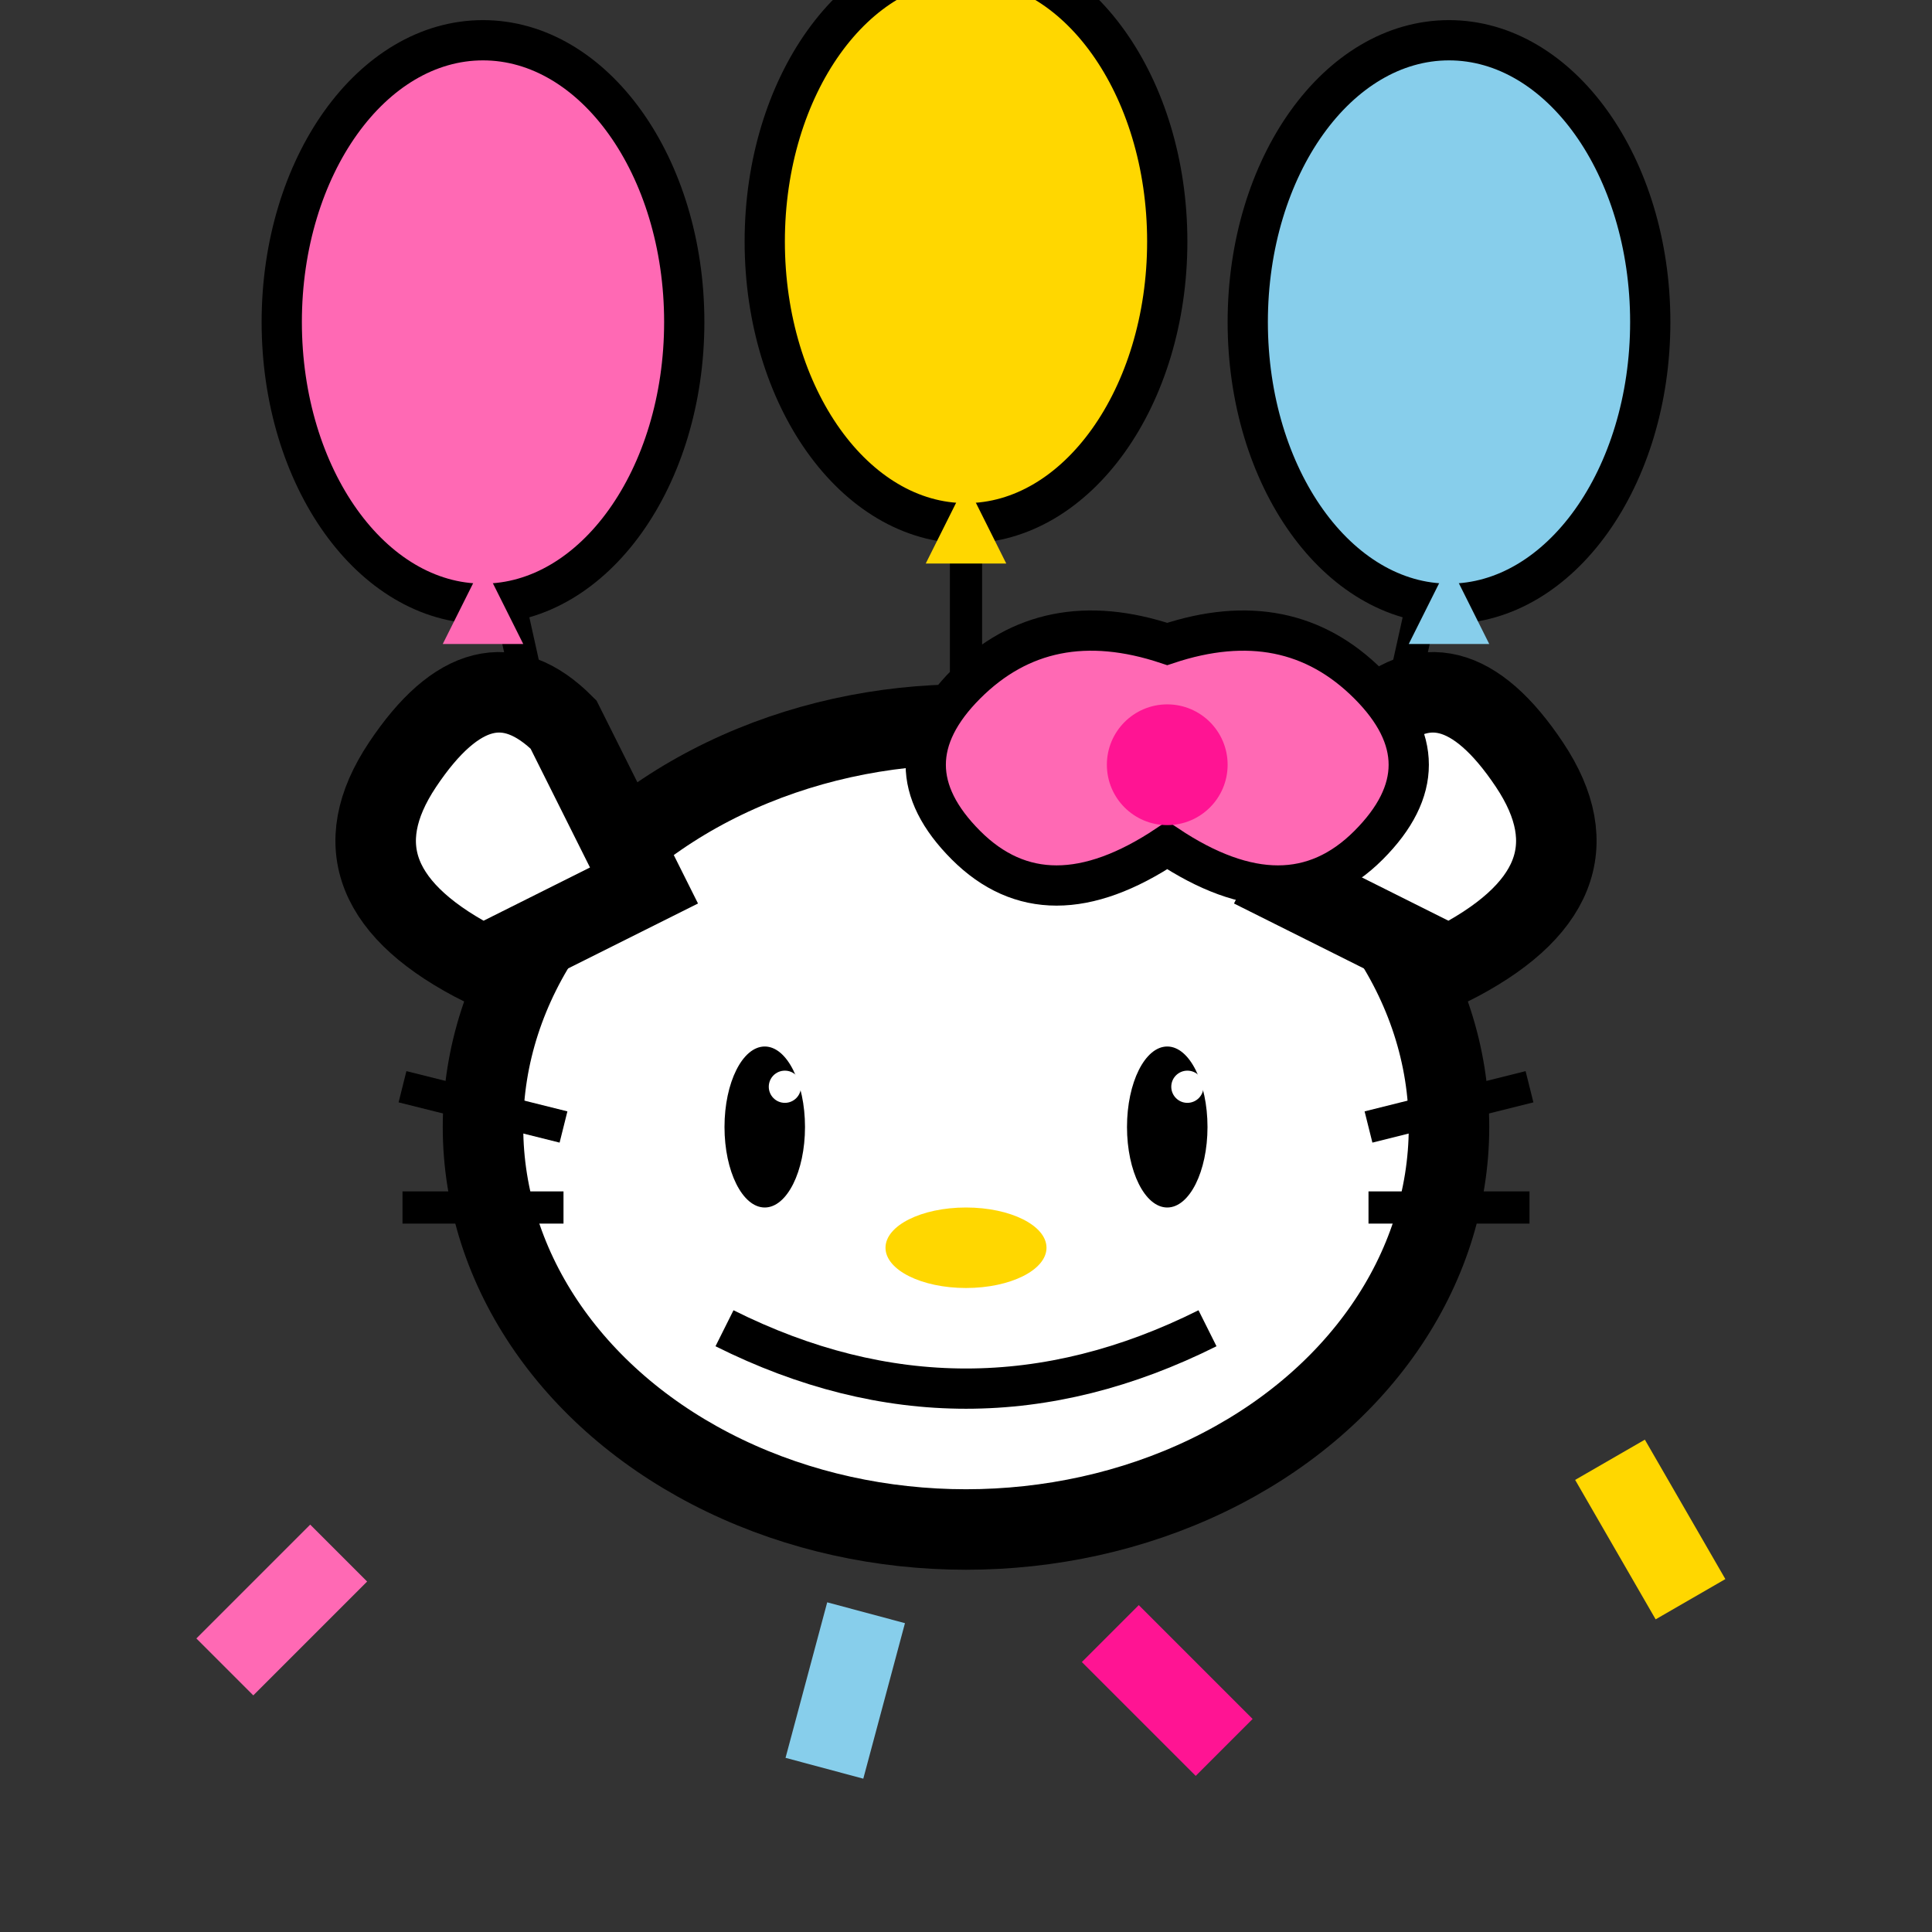 <svg xmlns="http://www.w3.org/2000/svg" viewBox="0 0 48 48" width="48" height="48">
  <rect x="0" y="0" width="48" height="48" fill="#333333" stroke="none"/>
  <title>Hello Kitty with Balloons</title>
  <!-- Balloon strings -->
  <line x1="16" y1="30" x2="12" y2="12" stroke="#000000" stroke-width="0.8"/>
  <line x1="24" y1="32" x2="24" y2="10" stroke="#000000" stroke-width="0.8"/>
  <line x1="32" y1="30" x2="36" y2="12" stroke="#000000" stroke-width="0.8"/>
  
  <!-- Balloons -->
  <ellipse cx="12" cy="8" rx="5" ry="7" fill="#FF69B4" stroke="#000000" stroke-width="1"/>
  <path d="M 12 14 L 11 16 L 13 16 Z" fill="#FF69B4"/>
  
  <ellipse cx="24" cy="6" rx="5" ry="7" fill="#FFD700" stroke="#000000" stroke-width="1"/>
  <path d="M 24 12 L 23 14 L 25 14 Z" fill="#FFD700"/>
  
  <ellipse cx="36" cy="8" rx="5" ry="7" fill="#87CEEB" stroke="#000000" stroke-width="1"/>
  <path d="M 36 14 L 35 16 L 37 16 Z" fill="#87CEEB"/>
  
  <!-- Face -->
  <ellipse cx="24" cy="28" rx="12" ry="10" fill="#ffffff" stroke="#000000" stroke-width="2"/>
  
  <!-- Left ear -->
  <path d="M 14 18 Q 12 16, 10 19 Q 8 22, 12 24 L 16 22 Z" fill="#ffffff" stroke="#000000" stroke-width="2"/>
  
  <!-- Right ear -->
  <path d="M 34 18 Q 36 16, 38 19 Q 40 22, 36 24 L 32 22 Z" fill="#ffffff" stroke="#000000" stroke-width="2"/>
  
  <!-- Bow -->
  <path d="M 29 16 Q 32 15, 34 17 Q 36 19, 34 21 Q 32 23, 29 21 Q 26 23, 24 21 Q 22 19, 24 17 Q 26 15, 29 16 Z" fill="#FF69B4" stroke="#000000" stroke-width="1"/>
  <circle cx="29" cy="19" r="1.5" fill="#FF1493"/>
  
  <!-- Left eye (happy) -->
  <ellipse cx="19" cy="28" rx="1" ry="2" fill="#000000"/>
  <circle cx="19.5" cy="27" r="0.4" fill="#ffffff"/>
  
  <!-- Right eye (happy) -->
  <ellipse cx="29" cy="28" rx="1" ry="2" fill="#000000"/>
  <circle cx="29.5" cy="27" r="0.4" fill="#ffffff"/>
  
  <!-- Nose -->
  <ellipse cx="24" cy="31" rx="2" ry="1" fill="#FFD700"/>
  
  <!-- Big smile -->
  <path d="M 18 33 Q 24 36, 30 33" stroke="#000000" stroke-width="1" fill="none"/>
  
  <!-- Left whisker -->
  <line x1="10" y1="27" x2="14" y2="28" stroke="#000000" stroke-width="0.8"/>
  <line x1="10" y1="30" x2="14" y2="30" stroke="#000000" stroke-width="0.8"/>
  
  <!-- Right whisker -->
  <line x1="34" y1="28" x2="38" y2="27" stroke="#000000" stroke-width="0.8"/>
  <line x1="34" y1="30" x2="38" y2="30" stroke="#000000" stroke-width="0.8"/>
  
  <!-- Confetti -->
  <rect x="6" y="38" width="2" height="4" fill="#FF69B4" transform="rotate(45 7 40)"/>
  <rect x="40" y="36" width="2" height="4" fill="#FFD700" transform="rotate(-30 41 38)"/>
  <rect x="20" y="40" width="2" height="4" fill="#87CEEB" transform="rotate(15 21 42)"/>
  <rect x="28" y="40" width="2" height="4" fill="#FF1493" transform="rotate(-45 29 42)"/>
</svg>